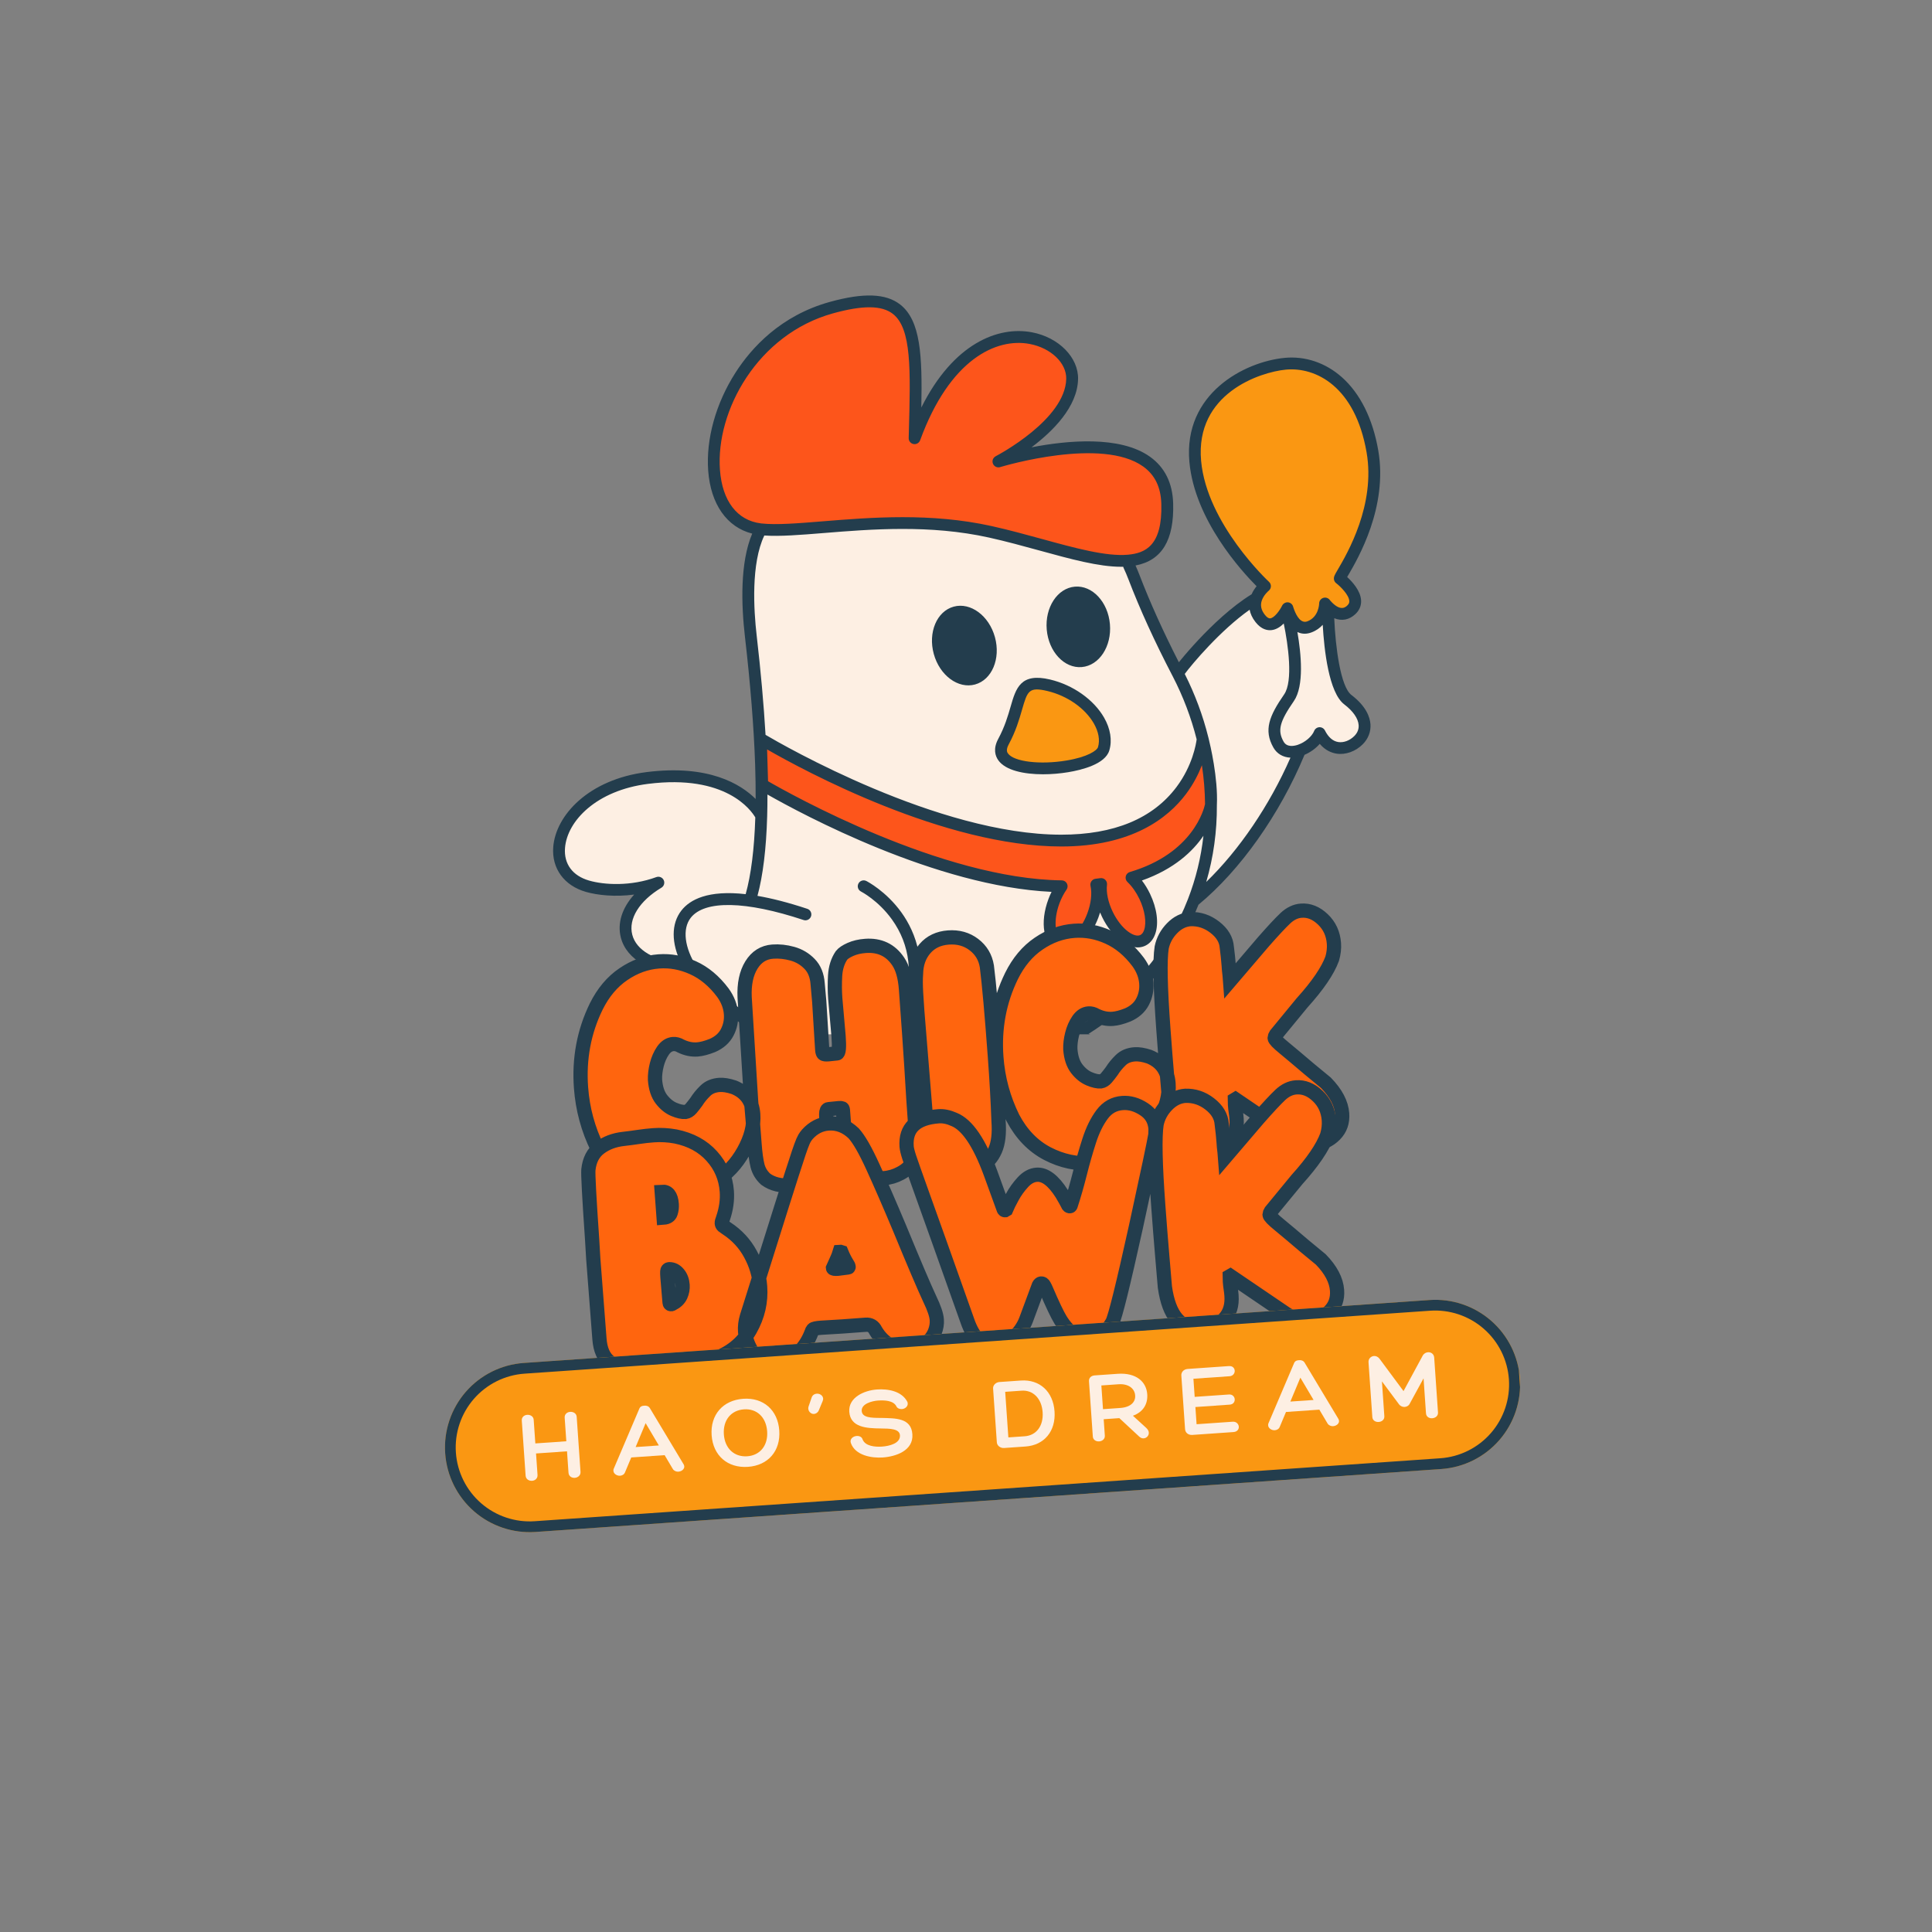 <svg xmlns="http://www.w3.org/2000/svg" xmlns:xlink="http://www.w3.org/1999/xlink" width="1080" zoomAndPan="magnify" viewBox="0 0 810 810" height="1080" preserveAspectRatio="xMidYMid meet" version="1.0"><rect x="0" y="0" width="810" height="810" fill="#808080" stroke="none"/><defs><g/><clipPath id="191a491646"><path d="M 234 320 L 508 320 L 508 433.648 L 234 433.648 Z M 234 320 " clip-rule="nonzero"/></clipPath><clipPath id="1fd0db7940"><path d="M 231 123 L 579 123 L 579 433.648 L 231 433.648 Z M 231 123 " clip-rule="nonzero"/></clipPath><clipPath id="3bd20d420c"><path d="M 186 544 L 638 544 L 638 643 L 186 643 Z M 186 544 " clip-rule="nonzero"/></clipPath><clipPath id="8bd55b04a9"><path d="M 184.172 573.887 L 634.801 542.578 L 639.727 613.438 L 189.094 644.75 Z M 184.172 573.887 " clip-rule="nonzero"/></clipPath><clipPath id="e20147e5b3"><path d="M 219.602 571.426 L 599.352 545.039 C 608.746 544.387 618.02 547.496 625.125 553.676 C 632.23 559.859 636.59 568.613 637.242 578.008 C 637.895 587.406 634.789 596.676 628.605 603.785 C 622.422 610.891 613.672 615.25 604.273 615.902 L 224.527 642.289 C 215.129 642.941 205.859 639.832 198.75 633.652 C 191.645 627.469 187.285 618.715 186.633 609.32 C 185.98 599.922 189.086 590.652 195.27 583.543 C 201.453 576.438 210.207 572.078 219.602 571.426 Z M 219.602 571.426 " clip-rule="nonzero"/></clipPath><clipPath id="0361e6f86b"><path d="M 186 544 L 638 544 L 638 643 L 186 643 Z M 186 544 " clip-rule="nonzero"/></clipPath><clipPath id="df3a80273c"><path d="M 184.172 573.887 L 634.586 542.594 L 639.523 613.672 L 189.109 644.969 Z M 184.172 573.887 " clip-rule="nonzero"/></clipPath><clipPath id="51ebe542e6"><path d="M 184.18 573.887 L 636.266 542.477 L 641.246 614.148 L 189.16 645.559 Z M 184.18 573.887 " clip-rule="nonzero"/></clipPath><clipPath id="18328fb282"><path d="M 219.609 571.426 L 599.336 545.043 C 608.73 544.391 618 547.496 625.105 553.676 C 632.215 559.859 636.57 568.613 637.227 578.008 C 637.879 587.406 634.77 596.676 628.59 603.781 C 622.406 610.887 613.656 615.246 604.258 615.898 L 224.531 642.281 C 215.137 642.938 205.867 639.828 198.762 633.648 C 191.656 627.465 187.297 618.711 186.645 609.316 C 185.988 599.922 189.098 590.648 195.277 583.543 C 201.461 576.438 210.215 572.078 219.609 571.426 Z M 219.609 571.426 " clip-rule="nonzero"/></clipPath></defs><path fill="#fa9712" d="M 526.695 250.859 C 527.797 247.762 530.336 245.746 530.336 245.746 C 530.336 245.746 503.613 221.121 501.109 193.445 C 498.605 165.766 523.723 153.98 538.762 152.512 C 553.801 151.039 570.613 161.707 575.387 189.23 C 580.164 216.75 561.66 241.168 561.707 242.543 C 561.707 242.543 572.008 250.422 566.617 255.594 C 562.77 259.285 558.75 256.379 556.777 254.426 C 555.992 253.648 555.527 253.016 555.527 253.016 C 555.527 253.016 555.496 260.359 548.977 262.812 C 544.094 264.652 541.352 259.355 540.281 256.574 C 539.922 255.648 539.754 254.996 539.754 254.996 C 539.754 254.996 534.129 266.656 528.336 259.293 C 525.852 256.137 525.867 253.195 526.695 250.859 Z M 526.695 250.859 " fill-opacity="1" fill-rule="nonzero"/><path fill="#fdefe3" d="M 565.074 293.328 C 573.117 299.453 573.746 306.098 569.59 310.297 C 565.43 314.5 557.605 315.973 553.277 307.355 C 552.031 310.48 548.594 313.34 545.023 314.562 L 545.023 314.57 C 541.508 315.773 537.852 315.406 536.02 312.172 C 532.652 306.223 534.293 301.387 540.418 292.523 C 546.543 283.66 539.695 256.801 539.695 256.801 L 540.281 256.574 C 541.352 259.355 544.094 264.652 548.977 262.812 C 555.496 260.359 555.527 253.016 555.527 253.016 C 555.527 253.016 555.992 253.648 556.777 254.426 C 556.777 254.426 557.031 287.203 565.074 293.328 Z M 565.074 293.328 " fill-opacity="1" fill-rule="nonzero"/><path fill="#fdefe3" d="M 539.695 256.801 C 539.695 256.801 546.543 283.66 540.418 292.523 C 534.293 301.387 532.652 306.223 536.02 312.172 C 537.852 315.406 541.508 315.773 545.023 314.57 C 535.262 338.465 518.992 362.672 500.383 377.828 C 505.383 364.941 507.809 351.211 507.703 337.324 C 507.711 337.32 507.711 337.312 507.711 337.312 C 508.211 326.328 504.887 312.484 504.301 310.141 C 504.273 310.031 504.25 309.945 504.238 309.879 C 504.23 309.844 504.223 309.816 504.215 309.805 C 504.215 309.797 504.215 309.797 504.215 309.797 C 501.902 300.457 498.449 291.25 493.859 282.387 L 493.859 282.379 C 493.859 281.734 510.68 260.359 526.695 250.859 C 525.867 253.195 525.852 256.137 528.336 259.293 C 534.129 266.656 539.754 254.996 539.754 254.996 C 539.754 254.996 539.922 255.648 540.281 256.574 Z M 539.695 256.801 " fill-opacity="1" fill-rule="nonzero"/><path fill="#fd551b" d="M 418.613 193.457 C 419.738 193.113 488.258 172.117 489.367 211.148 C 489.844 227.887 483.527 234.082 473.113 235.016 C 459.059 236.273 437.535 227.922 415.219 222.961 C 376.383 214.332 337.344 223.895 319.012 221.902 C 318.898 221.887 318.785 221.871 318.672 221.859 C 284.648 217.664 295.754 143.598 348.586 128.984 C 385.984 118.637 384.633 139.324 383.449 183.734 C 405.711 122.773 449.961 139.969 449.504 158.926 C 449.051 177.648 419.371 193.07 418.613 193.457 Z M 418.613 193.457 " fill-opacity="1" fill-rule="nonzero"/><path fill="#fa9712" d="M 439.719 287.301 C 454.926 290.93 465.691 304.023 462.715 313.926 C 459.738 323.828 412.082 326.93 420.719 310.922 C 429.363 294.906 424.52 283.68 439.719 287.301 Z M 439.719 287.301 " fill-opacity="1" fill-rule="nonzero"/><g clip-path="url(#191a491646)"><path fill="#fdefe3" d="M 368.895 441.496 C 351.027 452.695 321.098 435.746 299.133 417.18 C 295.52 414.121 292.379 410.516 289.988 406.73 C 257.668 405.734 254.418 382.984 276.027 370.055 C 265.273 374.008 253.68 373.691 246.332 371.574 C 223.648 365.066 233.867 330.918 271.391 326.184 C 309.191 321.41 319.168 342.113 319.168 342.113 C 319.359 335.453 319.316 328.25 319.059 320.547 L 319.32 320.539 L 319.57 328.965 C 319.57 328.965 389.57 370.891 445.117 371.562 C 443.887 373.344 442.773 375.43 441.906 377.742 C 438.734 386.184 439.812 394.379 444.305 396.07 C 448.793 397.754 455.004 392.285 458.168 383.855 C 459.965 379.066 460.395 374.363 459.617 370.875 C 460.305 370.797 460.988 370.711 461.656 370.621 C 461.223 374.148 462.07 378.742 464.258 383.297 C 468.148 391.418 474.816 396.32 479.141 394.246 C 483.469 392.172 483.816 383.906 479.918 375.785 C 478.398 372.609 476.453 369.934 474.387 367.969 C 503.742 359.305 507.598 337.992 507.703 337.324 C 507.809 351.211 505.383 364.941 500.383 377.828 C 498.309 383.168 495.797 388.359 492.84 393.363 C 484.84 406.887 469.59 423.75 448.93 434.969 C 441.637 438.93 433.664 442.184 425.098 444.332 C 418.188 446.082 410.895 447.105 403.254 447.199 C 392.695 447.348 381.477 445.711 369.707 441.766 C 369.438 441.68 369.16 441.59 368.895 441.496 Z M 368.895 441.496 " fill-opacity="1" fill-rule="nonzero"/></g><path fill="#fdefe3" d="M 319.059 320.547 C 318.523 304.555 317.051 286.426 314.766 266.621 C 313.141 252.5 312.777 234.004 318.566 222.723 L 318.672 221.859 C 318.785 221.871 318.898 221.887 319.012 221.902 C 337.344 223.895 376.383 214.332 415.219 222.961 C 437.535 227.922 459.059 236.273 473.113 235.016 L 473.305 237.012 C 473.934 238.355 474.668 240.016 475.391 241.906 C 480.684 255.707 486.957 269.094 493.77 282.203 C 493.797 282.258 493.832 282.324 493.859 282.379 L 493.859 282.387 C 498.449 291.25 501.902 300.457 504.215 309.797 C 504.215 309.797 504.215 309.797 504.215 309.805 C 504.152 310.531 500.199 352.414 444.926 352.414 C 389.172 352.414 319.012 309.797 319.012 309.797 L 319.32 320.539 Z M 462.715 313.926 C 465.691 304.023 454.926 290.93 439.719 287.301 C 424.52 283.68 429.363 294.906 420.719 310.922 C 412.082 326.93 459.738 323.828 462.715 313.926 Z M 462.715 313.926 " fill-opacity="1" fill-rule="nonzero"/><path fill="#fd551b" d="M 319.32 320.539 L 319.012 309.797 C 319.012 309.797 389.172 352.414 444.926 352.414 C 500.199 352.414 504.152 310.531 504.215 309.805 C 504.223 309.816 504.23 309.844 504.238 309.879 C 504.258 309.965 504.277 310.059 504.301 310.141 C 506.5 319.148 507.641 328.273 507.703 337.324 C 507.598 337.992 503.742 359.305 474.387 367.969 C 476.453 369.934 478.398 372.609 479.918 375.785 C 483.816 383.906 483.469 392.172 479.141 394.246 C 474.816 396.32 468.148 391.418 464.258 383.297 C 462.07 378.742 461.223 374.148 461.656 370.621 C 460.988 370.711 460.305 370.797 459.617 370.875 C 460.395 374.363 459.965 379.066 458.168 383.855 C 455.004 392.285 448.793 397.754 444.305 396.07 C 439.812 394.379 438.734 386.184 441.906 377.742 C 442.773 375.43 443.887 373.344 445.117 371.562 C 389.57 370.891 319.57 328.965 319.57 328.965 Z M 319.32 320.539 " fill-opacity="1" fill-rule="nonzero"/><path fill="#233d4d" d="M 437.301 324.621 C 440.844 324.621 444.488 324.305 447.859 323.746 C 453.547 322.805 463.359 320.371 465.078 314.641 C 466.352 310.418 465.566 305.508 462.871 300.832 C 458.527 293.293 449.879 287.188 440.285 284.898 C 427.844 281.934 425.926 288.555 423.711 296.23 C 422.629 299.984 421.277 304.66 418.535 309.746 C 416.25 313.977 417.289 316.988 418.562 318.773 C 421.562 322.973 429.203 324.621 437.301 324.621 Z M 422.898 312.102 C 425.898 306.551 427.328 301.59 428.48 297.602 C 430.758 289.715 431.297 287.848 439.148 289.715 C 447.457 291.695 454.906 296.902 458.59 303.301 C 460.602 306.789 461.223 310.312 460.348 313.219 C 459.906 314.676 456.008 317.387 447.062 318.863 C 436.043 320.688 425.07 319.359 422.602 315.898 C 422.324 315.52 421.598 314.5 422.898 312.102 Z M 422.898 312.102 " fill-opacity="1" fill-rule="nonzero"/><g clip-path="url(#1fd0db7940)"><path fill="#233d4d" d="M 566.574 291.363 C 562.047 287.918 559.898 271.414 559.383 259.184 C 562.551 260.488 565.703 259.906 568.336 257.383 C 569.969 255.816 570.77 253.852 570.648 251.703 C 570.422 247.664 566.941 243.879 564.805 241.918 C 564.934 241.691 565.066 241.465 565.203 241.238 C 569.348 234.152 581.969 212.594 577.836 188.805 C 575.535 175.562 570.262 164.961 562.578 158.141 C 555.73 152.07 547.195 149.199 538.535 150.043 C 521.742 151.684 496.066 164.98 498.656 193.664 C 500.855 217.98 520.613 239.543 526.836 245.781 C 526.113 246.652 525.336 247.805 524.734 249.156 C 516.312 254.32 508.02 262.332 502.477 268.23 C 499.773 271.109 497.059 274.203 494.828 276.941 C 494.625 277.195 494.426 277.434 494.242 277.66 C 487.586 264.609 482.152 252.578 477.711 241.008 C 477.215 239.711 476.68 238.418 476.078 237.082 C 487.117 234.988 492.289 226.449 491.852 211.059 C 491.609 202.52 488.348 195.941 482.168 191.512 C 469.547 182.473 447.211 184.68 432.461 187.539 C 441.359 180.859 451.711 170.625 451.984 158.961 C 452.203 149.895 443.895 141.449 432.652 139.32 C 418.457 136.629 399.703 143.953 386.266 170.867 C 386.711 149.023 385.977 134.375 377.41 127.676 C 371.445 123.008 362.082 122.66 347.934 126.57 C 327.293 132.281 315.035 145.832 308.379 156.203 C 300.117 169.082 295.938 184.078 296.914 197.348 C 297.953 211.41 304.773 221.039 315.367 223.719 C 310.184 235.941 310.797 253.73 312.312 266.875 C 314.625 286.949 316.07 305.02 316.594 320.605 C 316.762 325.641 316.832 330.449 316.812 334.977 C 310.578 328.754 297.105 320.422 271.09 323.703 C 246.75 326.773 232.977 341.832 231.949 355.121 C 231.258 364.098 236.508 371.309 245.652 373.93 C 250.469 375.316 257.855 376.125 265.883 375.047 C 260.816 380.652 258.73 387.074 260.301 393.113 C 262.719 402.414 273.266 408.352 288.629 409.121 C 291.07 412.734 294.125 416.145 297.543 419.039 C 306.57 426.672 333.301 447.523 355.496 447.523 C 359.699 447.523 363.73 446.758 367.457 445.035 C 368.672 457.477 374.559 467.781 383.902 473.609 C 388.91 476.738 394.492 478.312 400.156 478.312 C 404.559 478.312 409.012 477.359 413.285 475.441 C 418.484 473.102 421.242 469.883 421.5 465.863 C 421.887 459.59 415.594 453.289 410.527 449.27 C 415.07 448.867 419.59 448.145 424.043 447.098 C 432.305 451.852 450.535 461.516 462.137 461.516 C 464.344 461.516 466.316 461.16 467.93 460.363 C 469.805 459.43 472.145 457.449 472.668 453.316 C 473.32 448.16 472.117 443.789 469.094 440.316 C 465.688 436.398 460.586 434.438 456.371 433.453 C 472.094 423.551 486.227 409.41 494.992 394.594 C 497.871 389.727 500.383 384.582 502.469 379.301 C 520.004 364.836 536.535 341.457 546.926 316.461 C 549.387 315.418 551.645 313.777 553.312 311.867 C 555.652 314.633 558.293 315.637 560.316 315.965 C 564.121 316.566 568.359 315.051 571.363 312.016 C 573.656 309.703 574.793 306.727 574.574 303.629 C 574.348 300.664 572.793 296.102 566.574 291.363 Z M 503.57 193.227 C 501.012 164.945 528.277 156.027 539.004 154.98 C 551.672 153.742 568.168 162.082 572.949 189.652 C 576.77 211.66 564.844 232.043 560.918 238.742 C 559.559 241.062 559.199 241.688 559.234 242.633 C 559.262 243.375 559.613 244.062 560.203 244.508 C 561.934 245.832 565.555 249.402 565.699 251.977 C 565.727 252.453 565.656 253.09 564.906 253.809 C 564.176 254.508 562.254 256.355 558.523 252.672 C 557.902 252.055 557.52 251.547 557.52 251.547 C 556.891 250.691 555.781 250.344 554.777 250.668 C 553.766 250.996 553.078 251.934 553.059 252.996 C 553.059 253.23 552.91 258.691 548.113 260.5 C 545.469 261.5 543.656 258.434 542.602 255.684 C 542.305 254.922 542.164 254.375 542.164 254.375 C 541.902 253.371 541.047 252.641 540.016 252.535 C 539.93 252.527 539.852 252.523 539.766 252.523 C 538.824 252.523 537.957 253.059 537.539 253.914 C 536.547 255.953 534.277 259.059 532.559 259.242 C 531.887 259.32 531.129 258.816 530.297 257.758 C 528.719 255.746 528.309 253.762 529.043 251.688 C 529.887 249.332 531.879 247.691 531.895 247.684 C 532.461 247.23 532.801 246.559 532.828 245.836 C 532.855 245.117 532.566 244.414 532.027 243.93 C 531.754 243.688 505.961 219.645 503.57 193.227 Z M 301.844 197.016 C 300.02 172.258 317.625 140.117 349.242 131.375 C 361.75 127.914 369.719 127.988 374.348 131.602 C 382.211 137.754 381.754 154.922 381.047 180.91 L 380.973 183.668 C 380.938 184.879 381.797 185.941 382.984 186.164 C 384.18 186.391 385.352 185.719 385.77 184.582 C 398.129 150.734 417.609 141.531 431.711 144.207 C 440.598 145.891 447.184 152.191 447.02 158.863 C 446.617 175.824 418.641 190.652 417.508 191.246 C 416.688 191.648 416.117 192.488 416.117 193.473 C 416.117 194.84 417.227 195.949 418.59 195.949 C 418.867 195.949 419.145 195.898 419.398 195.812 C 421.309 195.242 462.016 183.215 479.266 195.574 C 484.191 199.102 486.688 204.223 486.887 211.234 C 487.387 228.875 480.086 231.918 472.887 232.566 C 463.824 233.375 450.812 229.809 437.039 226.023 C 430.148 224.137 423.027 222.176 415.746 220.562 C 403.008 217.734 390.383 216.824 378.414 216.824 C 366.402 216.824 355.062 217.742 344.965 218.562 C 334.516 219.41 325.496 220.141 319.309 219.469 L 318.961 219.426 C 309.043 218.18 302.797 210.02 301.844 197.016 Z M 320.445 224.512 C 326.961 224.965 335.547 224.27 345.367 223.477 C 365.199 221.871 389.879 219.871 414.68 225.383 C 421.836 226.973 428.898 228.91 435.73 230.785 C 448.992 234.43 460.637 237.625 470.066 237.625 C 470.348 237.625 470.617 237.609 470.891 237.609 C 470.926 237.766 470.984 237.914 471.055 238.07 C 471.82 239.703 472.477 241.254 473.07 242.805 C 477.957 255.555 484.008 268.82 491.547 283.32 L 491.641 283.496 C 491.641 283.496 491.641 283.504 491.645 283.504 C 491.652 283.512 491.652 283.523 491.66 283.531 C 496.039 291.984 499.414 300.875 501.703 309.973 C 501.457 311.91 499.965 320.992 493.293 329.906 C 483.34 343.203 467.066 349.945 444.926 349.945 C 393.34 349.945 328.172 312.344 320.957 308.086 C 320.215 295.422 318.969 281.445 317.227 266.344 C 315.996 255.691 314.824 236.281 320.445 224.512 Z M 503.898 320.836 C 504.73 326.262 505.172 331.711 505.219 337.121 C 504.801 339.117 500.199 357.773 473.688 365.598 C 472.836 365.848 472.188 366.531 471.98 367.395 C 471.777 368.25 472.039 369.156 472.684 369.773 C 474.621 371.609 476.348 374.066 477.691 376.867 C 479.996 381.668 480.766 386.812 479.664 389.953 C 479.297 391 478.766 391.691 478.07 392.02 C 476.863 392.598 475.016 392.082 473.008 390.602 C 470.551 388.801 468.176 385.742 466.492 382.227 C 464.59 378.262 463.719 374.137 464.117 370.926 C 464.207 370.16 463.938 369.398 463.395 368.859 C 462.852 368.32 462.078 368.066 461.32 368.172 C 460.68 368.266 460.012 368.344 459.34 368.422 C 458.641 368.5 458.012 368.875 457.602 369.445 C 457.191 370.02 457.051 370.734 457.199 371.418 C 457.906 374.598 457.418 378.812 455.848 382.992 C 453.066 390.406 447.918 394.785 445.172 393.758 C 442.43 392.727 441.438 386.035 444.219 378.621 C 444.988 376.578 445.973 374.68 447.152 372.977 C 447.672 372.227 447.734 371.242 447.316 370.43 C 446.898 369.617 446.062 369.102 445.145 369.094 C 394.773 368.484 331.332 332.918 322.004 327.527 L 321.613 314.203 C 337.246 323.18 395.969 354.895 444.926 354.895 C 474.551 354.895 489.734 342.922 497.254 332.871 C 500.387 328.684 502.488 324.48 503.898 320.836 Z M 265.082 391.898 C 263.363 385.27 268.039 377.715 277.297 372.176 C 278.395 371.52 278.812 370.141 278.262 368.988 C 277.707 367.832 276.371 367.289 275.168 367.727 C 264.398 371.688 253.27 370.996 247.012 369.191 C 240.059 367.195 236.363 362.219 236.883 355.527 C 237.75 344.238 249.988 331.379 271.695 328.641 C 304.297 324.523 314.902 339.695 316.664 342.707 C 316.246 355.973 314.887 366.781 312.625 374.879 C 296.836 373.098 289.273 377.141 285.68 381.738 C 281.359 387.273 281.395 395.363 285.598 403.957 C 274.32 402.762 266.766 398.391 265.082 391.898 Z M 416.539 465.59 C 416.414 467.625 414.629 469.438 411.242 470.957 C 403.008 474.664 393.988 474.113 386.512 469.445 C 378.66 464.543 373.652 455.836 372.449 445.23 C 382.32 448.188 392.215 449.688 401.953 449.688 C 402.152 449.688 402.344 449.688 402.543 449.68 C 408.348 453.352 416.852 460.574 416.539 465.59 Z M 465.348 443.605 C 467.426 446.004 468.203 448.98 467.73 452.723 C 467.461 454.824 466.508 455.551 465.691 455.953 C 459.859 458.855 444.168 452.453 430.863 445.273 C 437.203 443.316 443.441 440.703 449.48 437.473 C 451.871 437.613 460.898 438.477 465.348 443.605 Z M 490.703 392.102 C 481.234 408.117 465.168 423.332 447.742 432.797 C 440.234 436.871 432.414 439.949 424.484 441.934 C 417.5 443.703 410.352 444.637 403.215 444.723 C 393.645 444.863 383.875 443.457 374.105 440.555 C 377.988 436.887 380.988 431.805 383.062 425.375 C 389.633 405.004 383.902 390.859 377.945 382.574 C 371.504 373.621 363.547 369.531 363.215 369.363 C 361.988 368.746 360.504 369.234 359.887 370.457 C 359.273 371.68 359.762 373.168 360.984 373.781 C 361.055 373.816 368.191 377.48 373.938 385.469 C 381.633 396.164 383.117 409.086 378.355 423.863 C 376.008 431.164 372.379 436.391 367.578 439.402 C 351.352 449.574 322.406 433.617 300.734 415.289 C 297.352 412.434 294.359 409.016 292.082 405.414 C 292.082 405.414 292.082 405.414 292.082 405.406 C 286.945 397.301 285.992 389.402 289.594 384.789 C 295.422 377.332 312.668 377.672 336.906 385.723 C 338.203 386.152 339.602 385.453 340.035 384.152 C 340.465 382.859 339.766 381.449 338.465 381.027 C 330.391 378.344 323.488 376.613 317.574 375.594 C 319.883 367.043 321.254 355.824 321.641 342.191 C 321.727 339.301 321.762 336.258 321.754 333.102 C 336.258 341.352 392.547 371.652 440.871 373.918 C 440.398 374.871 439.969 375.863 439.586 376.879 C 435.82 386.902 437.469 396.156 443.434 398.398 C 444.246 398.703 445.094 398.852 445.957 398.852 C 451.305 398.852 457.297 393.219 460.48 384.73 C 460.75 384.012 460.996 383.281 461.215 382.555 C 461.465 383.16 461.73 383.77 462.023 384.371 C 464.074 388.656 466.93 392.285 470.066 394.594 C 473.652 397.23 477.25 397.902 480.199 396.48 C 482.09 395.574 483.512 393.887 484.324 391.594 C 485.895 387.137 485.082 380.828 482.145 374.715 C 481.176 372.699 480.031 370.824 478.75 369.156 C 492.359 364.348 500.141 356.863 504.547 350.398 C 503.527 359.543 501.363 368.43 498.062 376.938 C 496.039 382.18 493.562 387.277 490.703 392.102 Z M 505.723 369.758 C 508.75 359.387 510.25 348.566 510.18 337.469 C 510.18 337.453 510.184 337.445 510.184 337.434 C 510.703 326.164 507.379 312.23 506.707 309.547 L 506.707 309.543 L 506.641 309.281 C 506.641 309.273 506.633 309.273 506.633 309.266 C 506.629 309.223 506.621 309.195 506.605 309.152 C 504.336 300.012 501.004 291.074 496.711 282.551 C 499.676 278.523 511.594 264.32 523.914 255.633 C 524.227 257.262 524.969 259.023 526.398 260.832 C 528.84 263.938 531.383 264.371 533.09 264.18 C 535.082 263.961 536.816 262.793 538.219 261.414 C 540.062 270.277 542.215 285.59 538.387 291.121 C 532.141 300.156 529.73 306.082 533.867 313.402 C 535.367 316.051 537.941 317.512 541.031 317.656 C 532.242 337.688 519.523 356.41 505.723 369.758 Z M 567.828 308.559 C 565.918 310.48 563.336 311.457 561.07 311.105 C 558.801 310.742 556.926 309.109 555.484 306.254 C 555.047 305.383 554.133 304.852 553.164 304.887 C 552.188 304.93 551.332 305.539 550.973 306.441 C 550.043 308.77 547.199 311.203 544.215 312.223 C 544.16 312.242 544.109 312.258 544.059 312.285 C 542.371 312.836 539.512 313.32 538.168 310.957 C 535.523 306.281 536.441 302.625 542.449 293.938 C 546.855 287.559 545.516 274.062 543.941 264.984 C 544.91 265.445 545.926 265.688 546.98 265.688 C 547.906 265.688 548.863 265.508 549.84 265.141 C 551.883 264.371 553.41 263.238 554.559 261.957 C 555.16 272.469 557.117 290.395 563.57 295.301 C 567.273 298.125 569.426 301.215 569.617 303.996 C 569.738 305.699 569.137 307.234 567.828 308.559 Z M 567.828 308.559 " fill-opacity="1" fill-rule="nonzero"/></g><path fill="#233d4d" d="M 417.133 267.137 C 419.609 276.148 415.875 285.023 408.793 286.969 C 401.715 288.914 393.969 283.184 391.492 274.176 C 389.016 265.164 392.75 256.285 399.832 254.34 C 406.918 252.402 414.664 258.133 417.133 267.137 Z M 417.133 267.137 " fill-opacity="1" fill-rule="nonzero"/><path fill="#233d4d" d="M 465.34 261.676 C 466.141 270.984 460.863 279.039 453.547 279.672 C 446.234 280.301 439.648 273.262 438.848 263.953 C 438.051 254.645 443.328 246.586 450.641 245.957 C 457.953 245.328 464.535 252.367 465.34 261.676 Z M 465.34 261.676 " fill-opacity="1" fill-rule="nonzero"/><g fill="#ff650e" fill-opacity="1"><g transform="translate(246.699, 501.331)"><g><path d="M 37.203 -0.812 C 42.754 -1.219 48.031 -2.941 53.031 -5.984 C 58.031 -9.035 62.051 -13.285 65.094 -18.734 C 68.133 -24.18 69.477 -29.332 69.125 -34.188 C 68.719 -39.664 66 -43.422 60.969 -45.453 C 58.613 -46.234 56.598 -46.562 54.922 -46.438 C 52.461 -46.25 50.484 -45.422 48.984 -43.953 C 47.492 -42.484 46.25 -40.957 45.25 -39.375 C 44.457 -38.281 43.707 -37.328 43 -36.516 C 42.301 -35.703 41.523 -35.223 40.672 -35.078 C 39.398 -34.984 37.789 -35.344 35.844 -36.156 C 33.906 -36.977 32.164 -38.391 30.625 -40.391 C 29.094 -42.398 28.195 -45.148 27.938 -48.641 C 27.875 -50.547 28.117 -52.617 28.672 -54.859 C 29.223 -57.098 30.094 -59.078 31.281 -60.797 C 32.469 -62.516 33.898 -63.438 35.578 -63.562 C 36.609 -63.645 37.664 -63.375 38.75 -62.75 C 41.07 -61.633 43.379 -61.16 45.672 -61.328 C 47.422 -61.453 49.535 -62.008 52.016 -63 C 54.879 -64.25 56.941 -66.07 58.203 -68.469 C 59.461 -70.875 59.992 -73.473 59.797 -76.266 C 59.566 -79.359 58.426 -82.305 56.375 -85.109 C 52.75 -89.953 48.582 -93.438 43.875 -95.562 C 39.164 -97.688 34.395 -98.57 29.562 -98.219 C 24.312 -97.832 19.348 -96.051 14.672 -92.875 C 9.992 -89.695 6.191 -85.172 3.266 -79.297 C -1.867 -68.773 -3.988 -57.438 -3.094 -45.281 C -2.438 -36.301 -0.133 -27.812 3.812 -19.812 C 7.438 -12.969 12.273 -7.969 18.328 -4.812 C 24.391 -1.664 30.68 -0.332 37.203 -0.812 Z M 37.203 -0.812 "/></g></g></g><g fill="#ff650e" fill-opacity="1"><g transform="translate(313.287, 496.437)"><g><path d="M 18.25 0.578 C 22.062 0.297 25.617 -1 28.922 -3.312 C 32.223 -5.633 33.906 -9.078 33.969 -13.641 C 33.758 -17.535 33.555 -20.789 33.359 -23.406 C 33.172 -26.031 33.086 -28 33.109 -29.312 C 33.141 -30.633 33.473 -31.316 34.109 -31.359 L 38.375 -31.797 C 39.094 -31.859 39.555 -31.832 39.766 -31.719 C 39.973 -31.613 40.086 -31.406 40.109 -31.094 L 40.406 -27.047 C 40.914 -20.141 41.492 -15.109 42.141 -11.953 C 43.016 -8.504 44.906 -5.988 47.812 -4.406 C 50.727 -2.82 53.895 -2.156 57.312 -2.406 C 59.688 -2.582 61.992 -3.273 64.234 -4.484 C 69.148 -7.078 71.398 -11.273 70.984 -17.078 C 70.004 -30.348 69.285 -41.191 68.828 -49.609 C 68.367 -56.766 67.617 -67.453 66.578 -81.672 C 66.203 -86.754 65.117 -90.625 63.328 -93.281 C 60.109 -98.07 55.516 -100.25 49.547 -99.812 C 47.172 -99.633 45.078 -99.141 43.266 -98.328 C 41.453 -97.523 40.211 -96.703 39.547 -95.859 C 37.961 -93.504 37.07 -90.66 36.875 -87.328 C 36.688 -83.992 36.707 -80.816 36.938 -77.797 L 38.328 -62 C 38.68 -57.227 38.457 -54.812 37.656 -54.75 L 33.953 -54.359 C 32.848 -54.273 32.164 -54.363 31.906 -54.625 C 31.656 -54.883 31.5 -55.453 31.438 -56.328 L 30.188 -76.609 L 29.516 -83.984 C 29.266 -87.473 28.145 -90.238 26.156 -92.281 C 24.176 -94.332 21.773 -95.754 18.953 -96.547 C 16.141 -97.348 13.383 -97.645 10.688 -97.438 C 6.875 -97.164 3.895 -95.289 1.75 -91.812 C -0.395 -88.344 -1.336 -83.82 -1.078 -78.25 L 1.656 -34.5 C 2.082 -29.656 2.551 -23.781 3.062 -16.875 C 3.352 -12.895 3.781 -9.805 4.344 -7.609 C 4.914 -5.422 6.055 -3.555 7.766 -2.016 C 10.547 0.023 14.039 0.891 18.25 0.578 Z M 18.25 0.578 "/></g></g></g><g fill="#ff650e" fill-opacity="1"><g transform="translate(385.593, 491.122)"><g><path d="M 18.312 -0.266 C 21.082 -0.461 23.66 -1.191 26.047 -2.453 C 28.43 -3.711 30.289 -5.828 31.625 -8.797 C 32.969 -11.766 33.445 -15.875 33.062 -21.125 C 32.77 -29.406 32.266 -38.469 31.547 -48.312 C 30.242 -66.02 29.125 -78.555 28.188 -85.922 C 27.582 -89.703 25.781 -92.738 22.781 -95.031 C 19.781 -97.32 16.219 -98.316 12.094 -98.016 C 7.957 -97.711 4.676 -96.156 2.25 -93.344 C -0.176 -90.539 -1.438 -87.016 -1.531 -82.766 C -1.602 -81.566 -1.633 -80.391 -1.625 -79.234 C -1.625 -78.078 -1.578 -76.625 -1.484 -74.875 C -1.398 -73.125 -1.238 -70.57 -1 -67.219 L 2.719 -21.516 L 2.844 -18.297 C 3.27 -12.578 4.602 -8.039 6.844 -4.688 C 9.082 -1.344 12.906 0.129 18.312 -0.266 Z M 18.312 -0.266 "/></g></g></g><g fill="#ff650e" fill-opacity="1"><g transform="translate(420.851, 488.531)"><g><path d="M 37.203 -0.812 C 42.754 -1.219 48.031 -2.941 53.031 -5.984 C 58.031 -9.035 62.051 -13.285 65.094 -18.734 C 68.133 -24.18 69.477 -29.332 69.125 -34.188 C 68.719 -39.664 66 -43.422 60.969 -45.453 C 58.613 -46.234 56.598 -46.562 54.922 -46.438 C 52.461 -46.25 50.484 -45.422 48.984 -43.953 C 47.492 -42.484 46.25 -40.957 45.25 -39.375 C 44.457 -38.281 43.707 -37.328 43 -36.516 C 42.301 -35.703 41.523 -35.223 40.672 -35.078 C 39.398 -34.984 37.789 -35.344 35.844 -36.156 C 33.906 -36.977 32.164 -38.391 30.625 -40.391 C 29.094 -42.398 28.195 -45.148 27.938 -48.641 C 27.875 -50.547 28.117 -52.617 28.672 -54.859 C 29.223 -57.098 30.094 -59.078 31.281 -60.797 C 32.469 -62.516 33.898 -63.438 35.578 -63.562 C 36.609 -63.645 37.664 -63.375 38.75 -62.75 C 41.07 -61.633 43.379 -61.16 45.672 -61.328 C 47.422 -61.453 49.535 -62.008 52.016 -63 C 54.879 -64.25 56.941 -66.07 58.203 -68.469 C 59.461 -70.875 59.992 -73.473 59.797 -76.266 C 59.566 -79.359 58.426 -82.305 56.375 -85.109 C 52.75 -89.953 48.582 -93.438 43.875 -95.562 C 39.164 -97.688 34.395 -98.57 29.562 -98.219 C 24.312 -97.832 19.348 -96.051 14.672 -92.875 C 9.992 -89.695 6.191 -85.172 3.266 -79.297 C -1.867 -68.773 -3.988 -57.438 -3.094 -45.281 C -2.438 -36.301 -0.133 -27.812 3.812 -19.812 C 7.438 -12.969 12.273 -7.969 18.328 -4.812 C 24.391 -1.664 30.68 -0.332 37.203 -0.812 Z M 37.203 -0.812 "/></g></g></g><g fill="#ff650e" fill-opacity="1"><g transform="translate(487.439, 483.637)"><g><path d="M 63.781 -3.969 C 67.039 -4.207 69.844 -5.488 72.188 -7.812 C 74.531 -10.145 75.57 -13.098 75.312 -16.672 C 75 -20.961 72.727 -25.27 68.5 -29.594 C 63.312 -33.844 59.055 -37.406 55.734 -40.281 L 51.016 -44.234 C 48.367 -46.348 47.023 -47.723 46.984 -48.359 C 47.035 -48.848 47.203 -49.301 47.484 -49.719 L 58.484 -63.109 C 65.047 -70.379 69.266 -76.562 71.141 -81.656 C 71.766 -83.844 72.004 -85.973 71.859 -88.047 C 71.555 -92.098 70.008 -95.457 67.219 -98.125 C 64.438 -100.789 61.414 -102.004 58.156 -101.766 C 55.77 -101.586 53.551 -100.523 51.5 -98.578 C 49.445 -96.629 46.395 -93.352 42.344 -88.75 L 28.328 -72.391 C 28.211 -73.891 28.066 -75.352 27.891 -76.781 L 27.734 -78.938 C 27.578 -81.156 27.312 -83.648 26.938 -86.422 C 26.707 -89.609 25.047 -92.398 21.953 -94.797 C 18.867 -97.203 15.457 -98.348 11.719 -98.234 C 8.852 -98.016 6.285 -96.742 4.016 -94.422 C 1.754 -92.109 0.297 -89.41 -0.359 -86.328 C -1.172 -81.078 -0.926 -69.641 0.375 -52.016 C 0.926 -44.473 1.477 -37.445 2.031 -30.938 L 3.109 -18.078 C 4.797 -5.898 9.812 -0.117 18.156 -0.734 L 20.062 -0.75 C 23.164 -0.977 25.844 -2.312 28.094 -4.75 C 30.344 -7.195 31.32 -10.445 31.031 -14.5 C 30.957 -15.457 30.848 -16.406 30.703 -17.344 C 30.566 -18.289 30.457 -19.281 30.375 -20.312 L 30.312 -22.594 L 30.547 -22.719 L 54.266 -6.625 C 57.516 -4.625 60.688 -3.738 63.781 -3.969 Z M 63.781 -3.969 "/></g></g></g><path stroke-linecap="butt" transform="matrix(1.996, -0.147, 0.147, 1.996, 134.864, 383.105)" fill="none" stroke-linejoin="miter" d="M 69.952 63.962 C 72.741 63.961 75.437 63.296 78.04 61.965 C 80.643 60.625 82.799 58.654 84.509 56.05 C 86.219 53.446 87.073 50.932 87.073 48.502 C 87.074 45.754 85.865 43.781 83.446 42.588 C 82.289 42.111 81.293 41.874 80.457 41.873 C 79.225 41.873 78.21 42.213 77.414 42.894 C 76.617 43.563 75.941 44.277 75.388 45.034 C 74.951 45.55 74.543 45.996 74.164 46.375 C 73.784 46.754 73.378 46.963 72.94 47.001 C 72.299 47.001 71.512 46.763 70.58 46.288 C 69.647 45.812 68.832 45.05 68.132 44 C 67.433 42.941 67.082 41.538 67.084 39.79 C 67.121 38.829 67.322 37.802 67.679 36.715 C 68.04 35.618 68.545 34.662 69.196 33.845 C 69.856 33.028 70.604 32.621 71.44 32.62 C 71.964 32.622 72.483 32.801 72.999 33.159 C 74.106 33.8 75.237 34.122 76.394 34.121 C 77.268 34.121 78.342 33.922 79.613 33.524 C 81.09 32.999 82.183 32.165 82.891 31.018 C 83.61 29.861 83.97 28.585 83.969 27.186 C 83.969 25.642 83.513 24.131 82.6 22.655 C 80.969 20.111 79.016 18.22 76.743 16.986 C 74.48 15.753 72.134 15.137 69.706 15.136 C 67.084 15.137 64.548 15.845 62.1 17.264 C 59.652 18.673 57.593 20.789 55.921 23.615 C 52.979 28.667 51.507 34.239 51.507 40.328 C 51.506 44.817 52.342 49.129 54.014 53.267 C 55.567 56.813 57.797 59.484 60.7 61.28 C 63.606 63.069 66.688 63.962 69.952 63.962 Z M 93.825 63.961 C 95.727 63.962 97.543 63.446 99.272 62.416 C 101.012 61.378 101.979 59.721 102.173 57.448 C 102.211 55.496 102.231 53.864 102.23 52.553 C 102.23 51.242 102.259 50.262 102.319 49.61 C 102.377 48.949 102.566 48.619 102.887 48.619 L 105.044 48.56 C 105.402 48.561 105.63 48.59 105.728 48.648 C 105.825 48.706 105.874 48.813 105.873 48.97 L 105.873 51.009 C 105.874 54.466 105.97 56.992 106.164 58.585 C 106.485 60.334 107.339 61.655 108.729 62.548 C 110.127 63.441 111.681 63.888 113.392 63.889 C 114.587 63.888 115.762 63.632 116.918 63.117 C 119.463 62.01 120.736 59.998 120.734 57.085 C 120.736 50.44 120.775 45.011 120.852 40.795 C 120.891 37.22 120.909 31.867 120.91 24.739 C 120.91 22.193 120.512 20.227 119.714 18.837 C 118.288 16.332 116.083 15.078 113.101 15.078 C 111.905 15.078 110.836 15.248 109.895 15.588 C 108.962 15.928 108.317 16.297 107.957 16.696 C 107.083 17.803 106.534 19.182 106.311 20.834 C 106.097 22.486 105.991 24.069 105.991 25.583 L 106.106 33.524 C 106.107 35.904 105.908 37.095 105.509 37.095 L 103.659 37.152 C 103.105 37.153 102.77 37.085 102.653 36.947 C 102.538 36.812 102.478 36.526 102.479 36.089 L 102.596 25.933 L 102.537 22.232 C 102.536 20.485 102.075 19.065 101.153 17.978 C 100.24 16.88 99.099 16.084 97.728 15.588 C 96.36 15.094 94.995 14.845 93.635 14.844 C 91.731 14.845 90.181 15.671 88.985 17.322 C 87.792 18.974 87.155 21.188 87.078 23.966 L 86.831 45.866 C 86.869 48.293 86.888 51.241 86.889 54.71 C 86.888 56.691 86.986 58.24 87.179 59.358 C 87.383 60.474 87.885 61.45 88.68 62.286 C 90.001 63.402 91.715 63.963 93.825 63.961 Z M 130.102 63.54 C 131.492 63.54 132.803 63.272 134.036 62.737 C 135.269 62.194 136.275 61.207 137.051 59.781 C 137.828 58.343 138.218 56.313 138.217 53.689 C 138.372 49.552 138.451 45.016 138.45 40.081 C 138.451 31.211 138.353 24.927 138.159 21.226 C 137.994 19.314 137.203 17.73 135.784 16.477 C 134.376 15.225 132.637 14.598 130.569 14.597 C 128.499 14.597 126.809 15.254 125.497 16.564 C 124.186 17.877 123.434 19.59 123.239 21.707 C 123.152 22.301 123.089 22.887 123.05 23.472 C 123.01 24.044 122.983 24.768 122.963 25.641 C 122.942 26.516 122.933 27.789 122.933 29.458 L 123.107 52.379 L 123.049 53.995 C 123.051 56.852 123.545 59.158 124.537 60.916 C 125.537 62.664 127.392 63.54 130.102 63.54 Z M 157.19 63.961 C 159.978 63.961 162.675 63.296 165.277 61.965 C 167.88 60.624 170.037 58.654 171.747 56.05 C 173.456 53.448 174.31 50.931 174.311 48.503 C 174.311 45.754 173.102 43.783 170.683 42.587 C 169.527 42.111 168.531 41.874 167.697 41.873 C 166.462 41.872 165.447 42.212 164.652 42.894 C 163.855 43.563 163.178 44.276 162.626 45.034 C 162.189 45.55 161.78 45.997 161.402 46.374 C 161.024 46.754 160.615 46.962 160.178 47.003 C 159.536 47.002 158.749 46.765 157.818 46.287 C 156.884 45.812 156.07 45.049 155.37 44 C 154.671 42.941 154.32 41.537 154.321 39.79 C 154.359 38.828 154.559 37.804 154.917 36.715 C 155.278 35.618 155.782 34.661 156.433 33.844 C 157.094 33.03 157.842 32.621 158.677 32.622 C 159.202 32.621 159.721 32.8 160.236 33.161 C 161.344 33.802 162.475 34.122 163.631 34.121 C 164.506 34.122 165.579 33.924 166.851 33.524 C 168.328 33 169.42 32.165 170.129 31.018 C 170.848 29.863 171.208 28.584 171.207 27.185 C 171.207 25.641 170.75 24.13 169.838 22.655 C 168.207 20.11 166.254 18.221 163.981 16.988 C 161.718 15.753 159.372 15.136 156.943 15.136 C 154.321 15.137 151.786 15.845 149.338 17.264 C 146.89 18.673 144.83 20.789 143.159 23.617 C 140.217 28.668 138.745 34.239 138.745 40.328 C 138.744 44.817 139.58 49.128 141.252 53.266 C 142.805 56.813 145.035 59.483 147.938 61.281 C 150.843 63.068 153.928 63.962 157.19 63.961 Z M 203.908 63.364 C 205.54 63.365 206.983 62.825 208.236 61.747 C 209.487 60.669 210.115 59.236 210.115 57.449 C 210.115 55.303 209.144 53.073 207.2 50.76 C 204.773 48.459 202.782 46.532 201.227 44.977 L 199.013 42.834 C 197.788 41.68 197.176 40.94 197.176 40.619 C 197.215 40.377 197.311 40.16 197.468 39.964 L 203.441 33.699 C 206.977 30.319 209.303 27.395 210.42 24.927 C 210.818 23.849 211.019 22.795 211.018 21.766 C 211.018 19.737 210.373 18.006 209.081 16.579 C 207.789 15.142 206.325 14.422 204.695 14.423 C 203.5 14.423 202.354 14.869 201.257 15.763 C 200.158 16.657 198.516 18.176 196.331 20.324 L 188.754 27.972 C 188.755 27.215 188.735 26.478 188.696 25.759 L 188.696 24.68 C 188.696 23.573 188.657 22.32 188.579 20.921 C 188.579 19.328 187.85 17.875 186.395 16.565 C 184.948 15.253 183.287 14.558 181.412 14.481 C 179.983 14.481 178.662 15.02 177.448 16.097 C 176.234 17.166 175.408 18.458 174.971 19.973 C 174.369 22.557 174.069 28.264 174.067 37.093 C 174.067 40.872 174.087 44.393 174.126 47.658 L 174.198 54.113 C 174.597 60.231 176.885 63.292 181.061 63.291 L 182.008 63.365 C 183.562 63.364 184.946 62.796 186.161 61.659 C 187.375 60.523 187.983 58.94 187.983 56.91 C 187.983 56.433 187.963 55.958 187.924 55.482 C 187.884 55.005 187.866 54.511 187.867 53.996 L 187.925 52.86 L 188.04 52.802 L 199.259 61.688 C 200.814 62.806 202.362 63.364 203.908 63.364 Z M 203.908 63.364 " stroke="#233d4d" stroke-width="2.984" stroke-opacity="1" stroke-miterlimit="4"/><g fill="#ff650e" fill-opacity="1"><g transform="translate(248.851, 575.092)"><g><path d="M 37.5 -2.984 C 42.426 -3.348 46.609 -4.062 50.047 -5.125 C 57.203 -7.633 62.406 -11.766 65.656 -17.516 C 68.914 -23.266 70.312 -29.316 69.844 -35.672 C 69.5 -40.43 68.145 -44.977 65.781 -49.312 C 63.426 -53.656 60.109 -57.227 55.828 -60.031 C 55.16 -60.457 54.656 -60.816 54.312 -61.109 C 53.977 -61.41 53.797 -61.758 53.766 -62.156 C 53.723 -62.633 53.91 -63.367 54.328 -64.359 C 55.629 -68.203 56.148 -71.953 55.891 -75.609 C 55.473 -81.242 53.375 -86.16 49.594 -90.359 C 45.812 -94.555 40.758 -97.297 34.438 -98.578 C 31.281 -99.148 28.191 -99.328 25.172 -99.109 C 23.109 -98.953 21.047 -98.719 18.984 -98.406 C 16.93 -98.094 14.766 -97.816 12.484 -97.578 C 8.598 -97.117 5.289 -95.852 2.562 -93.781 C -0.156 -91.707 -1.727 -88.66 -2.156 -84.641 C -2.332 -82.641 -1.812 -72.852 -0.594 -55.281 L -0.125 -47.312 L 2.469 -13.719 C 2.801 -9.188 4.234 -5.957 6.766 -4.031 C 9.297 -2.102 11.992 -1.242 14.859 -1.453 Z M 32.531 -28.266 C 32.133 -28.234 31.922 -28.453 31.891 -28.922 L 30.984 -39.656 C 30.91 -40.688 30.891 -41.484 30.922 -42.047 C 30.961 -42.609 31.223 -42.906 31.703 -42.938 C 33.223 -42.969 34.504 -42.344 35.547 -41.062 C 36.598 -39.781 37.191 -38.188 37.328 -36.281 C 37.441 -34.77 37.172 -33.289 36.516 -31.844 C 35.859 -30.395 34.688 -29.254 33 -28.422 Z M 29.391 -64.562 L 28.594 -75.406 C 31.125 -75.594 32.523 -73.859 32.797 -70.203 C 32.891 -68.941 32.742 -67.711 32.359 -66.516 C 31.973 -65.328 30.984 -64.676 29.391 -64.562 Z M 29.391 -64.562 "/></g></g></g><g fill="#ff650e" fill-opacity="1"><g transform="translate(316.63, 570.111)"><g><path d="M 10.203 0.328 C 13.379 0.098 16.086 -1.078 18.328 -3.203 C 20.566 -5.328 22.328 -8.066 23.609 -11.422 C 23.723 -11.91 23.926 -12.328 24.219 -12.672 C 24.52 -13.016 25.66 -13.258 27.641 -13.406 L 36.469 -13.938 L 46.344 -14.672 C 48.25 -14.805 49.629 -13.988 50.484 -12.219 C 52.223 -9.301 54.375 -7.195 56.938 -5.906 C 59.5 -4.625 62.055 -4.078 64.609 -4.266 C 66.984 -4.43 69.125 -5.145 71.031 -6.406 C 72.938 -7.664 74.363 -9.41 75.312 -11.641 C 76 -13.367 76.281 -15.066 76.156 -16.734 C 76 -18.805 75.02 -21.691 73.219 -25.391 C 70.77 -30.641 66.531 -40.582 60.5 -55.219 C 56.238 -65.375 52.535 -73.906 49.391 -80.812 C 46.254 -87.727 43.555 -92.426 41.297 -94.906 C 38.109 -97.938 34.566 -99.312 30.672 -99.031 C 27.336 -98.781 24.414 -97.289 21.906 -94.562 C 21.477 -94.051 21.082 -93.5 20.719 -92.906 C 20 -91.738 18.766 -88.414 17.016 -82.938 C 16.16 -80.488 9.32 -58.867 -3.5 -18.078 C -4.125 -15.941 -4.363 -13.844 -4.219 -11.781 C -4.031 -9.25 -3.25 -6.754 -1.875 -4.297 C -0.688 -2.305 0.66 -1.066 2.172 -0.578 C 3.68 -0.086 5.117 0.188 6.484 0.25 L 7.453 0.297 C 8.41 0.391 9.328 0.398 10.203 0.328 Z M 34.703 -38.125 C 33.348 -38.031 32.656 -38.141 32.625 -38.453 C 32.969 -39.285 33.445 -40.359 34.062 -41.672 C 34.688 -42.992 35.16 -44.191 35.484 -45.266 C 35.723 -45.273 35.922 -45.242 36.078 -45.172 C 36.859 -43.305 37.613 -41.801 38.344 -40.656 C 38.875 -39.832 39.148 -39.258 39.172 -38.938 C 39.18 -38.781 39.109 -38.695 38.953 -38.688 Z M 34.703 -38.125 "/></g></g></g><g fill="#ff650e" fill-opacity="1"><g transform="translate(386.792, 564.954)"><g><path d="M 30.5 -0.438 C 33.281 -0.633 35.867 -1.836 38.266 -4.047 C 40.66 -6.266 42.391 -8.816 43.453 -11.703 L 48.75 -25.984 C 49.031 -26.473 49.375 -26.734 49.781 -26.766 C 50.258 -26.797 50.656 -26.523 50.969 -25.953 C 51.289 -25.379 51.598 -24.75 51.891 -24.062 C 54.492 -17.938 56.477 -13.77 57.844 -11.562 C 61.289 -5.977 65.395 -3.359 70.156 -3.703 C 74.051 -3.992 77.195 -6.266 79.594 -10.516 C 80.789 -12.766 84.082 -26.102 89.469 -50.531 C 94.426 -73.25 97.148 -86.145 97.641 -89.219 L 97.703 -91.625 C 97.441 -95.207 95.82 -97.961 92.844 -99.891 C 89.863 -101.828 86.863 -102.68 83.844 -102.453 C 80.352 -102.203 77.516 -100.617 75.328 -97.703 C 73.148 -94.785 71.348 -91.117 69.922 -86.703 C 68.492 -82.285 67.176 -77.676 65.969 -72.875 C 64.77 -68.07 63.484 -63.586 62.109 -59.422 C 62.047 -59.254 61.938 -59.164 61.781 -59.156 C 61.539 -59.145 61.332 -59.25 61.156 -59.469 C 60.582 -60.625 59.66 -62.273 58.391 -64.422 C 54.867 -69.984 51.359 -72.641 47.859 -72.391 C 45.797 -72.234 43.875 -71.191 42.094 -69.266 C 40.32 -67.336 38.836 -65.27 37.641 -63.062 C 36.453 -60.863 35.586 -59.102 35.047 -57.781 L 34.578 -57.531 C 34.336 -57.508 34.145 -57.648 34 -57.953 C 33.852 -58.254 32.031 -63.312 28.531 -73.125 C 23.832 -85.863 18.727 -93.359 13.219 -95.609 C 10.906 -96.617 8.758 -97.051 6.781 -96.906 C -2.758 -96.207 -7.242 -91.969 -6.672 -84.188 C -6.598 -83.238 -6.223 -81.75 -5.547 -79.719 C -4.879 -77.695 -3.086 -72.598 -0.172 -64.422 C 3.328 -54.691 9.613 -37.023 18.688 -11.422 C 20.102 -7.211 21.867 -4.285 23.984 -2.641 C 26.098 -1.004 28.27 -0.27 30.5 -0.438 Z M 30.5 -0.438 "/></g></g></g><g fill="#ff650e" fill-opacity="1"><g transform="translate(485.305, 557.713)"><g><path d="M 63.781 -3.969 C 67.039 -4.207 69.844 -5.488 72.188 -7.812 C 74.531 -10.145 75.57 -13.098 75.312 -16.672 C 75 -20.961 72.727 -25.27 68.5 -29.594 C 63.312 -33.844 59.055 -37.406 55.734 -40.281 L 51.016 -44.234 C 48.367 -46.348 47.023 -47.723 46.984 -48.359 C 47.035 -48.848 47.203 -49.301 47.484 -49.719 L 58.484 -63.109 C 65.047 -70.379 69.266 -76.562 71.141 -81.656 C 71.766 -83.844 72.004 -85.973 71.859 -88.047 C 71.555 -92.098 70.008 -95.457 67.219 -98.125 C 64.438 -100.789 61.414 -102.004 58.156 -101.766 C 55.77 -101.586 53.551 -100.523 51.5 -98.578 C 49.445 -96.629 46.395 -93.352 42.344 -88.75 L 28.328 -72.391 C 28.211 -73.891 28.066 -75.352 27.891 -76.781 L 27.734 -78.938 C 27.578 -81.156 27.312 -83.648 26.938 -86.422 C 26.707 -89.609 25.047 -92.398 21.953 -94.797 C 18.867 -97.203 15.457 -98.348 11.719 -98.234 C 8.852 -98.016 6.285 -96.742 4.016 -94.422 C 1.754 -92.109 0.297 -89.41 -0.359 -86.328 C -1.172 -81.078 -0.926 -69.641 0.375 -52.016 C 0.926 -44.473 1.477 -37.445 2.031 -30.938 L 3.109 -18.078 C 4.797 -5.898 9.812 -0.117 18.156 -0.734 L 20.062 -0.75 C 23.164 -0.977 25.844 -2.312 28.094 -4.75 C 30.344 -7.195 31.32 -10.445 31.031 -14.5 C 30.957 -15.457 30.848 -16.406 30.703 -17.344 C 30.566 -18.289 30.457 -19.281 30.375 -20.312 L 30.312 -22.594 L 30.547 -22.719 L 54.266 -6.625 C 57.516 -4.625 60.688 -3.738 63.781 -3.969 Z M 63.781 -3.969 "/></g></g></g><path stroke-linecap="butt" transform="matrix(1.996, -0.147, 0.147, 1.996, 134.864, 457.024)" fill="none" stroke-linejoin="miter" d="M 71.264 62.883 C 73.732 62.883 75.84 62.683 77.587 62.286 C 81.25 61.285 83.993 59.416 85.821 56.676 C 87.657 53.927 88.573 50.965 88.574 47.789 C 88.573 45.398 88.064 43.083 87.044 40.838 C 86.033 38.586 84.514 36.682 82.483 35.128 C 82.172 34.893 81.936 34.7 81.769 34.545 C 81.615 34.379 81.536 34.195 81.536 33.99 C 81.537 33.757 81.653 33.403 81.886 32.927 C 82.683 31.053 83.081 29.202 83.081 27.376 C 83.081 24.548 82.216 22.023 80.487 19.799 C 78.759 17.564 76.339 16.011 73.232 15.137 C 71.688 14.737 70.157 14.539 68.642 14.539 C 67.613 14.54 66.577 14.577 65.538 14.655 C 64.509 14.734 63.416 14.797 62.26 14.845 C 60.308 14.922 58.613 15.428 57.175 16.361 C 55.746 17.293 54.854 18.754 54.494 20.747 C 54.34 21.737 54.242 26.632 54.202 35.432 L 54.145 39.426 L 54.203 56.254 C 54.203 58.528 54.8 60.192 55.994 61.252 C 57.189 62.301 58.501 62.826 59.929 62.825 Z M 69.72 50.106 C 69.517 50.105 69.414 49.989 69.413 49.756 L 69.357 44.379 C 69.355 43.864 69.375 43.467 69.413 43.184 C 69.453 42.903 69.593 42.763 69.837 42.763 C 70.595 42.811 71.21 43.175 71.687 43.854 C 72.164 44.525 72.401 45.337 72.402 46.288 C 72.401 47.045 72.212 47.775 71.832 48.473 C 71.453 49.163 70.827 49.688 69.954 50.047 Z M 69.473 31.907 L 69.473 26.472 C 70.745 26.473 71.38 27.391 71.38 29.226 C 71.381 29.858 71.26 30.464 71.018 31.047 C 70.784 31.62 70.269 31.907 69.473 31.907 Z M 91.492 63.538 C 93.085 63.54 94.478 63.053 95.673 62.083 C 96.868 61.1 97.845 59.794 98.603 58.163 C 98.68 57.93 98.796 57.735 98.951 57.58 C 99.117 57.415 99.695 57.332 100.685 57.332 L 105.101 57.391 L 110.054 57.391 C 111.007 57.39 111.662 57.847 112.021 58.76 C 112.779 60.276 113.774 61.402 115.007 62.14 C 116.241 62.868 117.494 63.233 118.768 63.232 C 119.962 63.234 121.054 62.956 122.046 62.403 C 123.045 61.848 123.824 61.033 124.376 59.954 C 124.774 59.118 124.975 58.284 124.973 57.448 C 124.975 56.419 124.596 54.947 123.838 53.035 C 122.809 50.323 121.059 45.209 118.593 37.692 C 116.844 32.485 115.309 28.105 113.988 24.548 C 112.677 20.985 111.506 18.541 110.476 17.22 C 109.001 15.588 107.286 14.773 105.334 14.772 C 103.662 14.773 102.152 15.413 100.801 16.695 C 100.569 16.929 100.35 17.186 100.146 17.467 C 99.749 18.021 99.014 19.634 97.947 22.305 C 97.421 23.491 93.22 34.009 85.343 53.864 C 84.945 54.903 84.746 55.938 84.745 56.969 C 84.745 58.241 85.047 59.513 85.648 60.784 C 86.165 61.824 86.79 62.494 87.529 62.795 C 88.267 63.088 88.971 63.277 89.642 63.365 L 90.123 63.422 C 90.599 63.5 91.054 63.539 91.492 63.538 Z M 105.1 45.269 C 104.421 45.268 104.08 45.19 104.08 45.035 C 104.285 44.637 104.566 44.122 104.925 43.491 C 105.285 42.85 105.563 42.272 105.755 41.757 C 105.872 41.756 105.975 41.775 106.062 41.815 C 106.373 42.768 106.688 43.544 107.01 44.147 C 107.252 44.583 107.373 44.88 107.373 45.034 C 107.373 45.113 107.335 45.151 107.257 45.151 Z M 136.779 63.889 C 138.178 63.888 139.512 63.383 140.786 62.373 C 142.058 61.363 143.015 60.16 143.656 58.761 L 146.818 51.839 C 146.973 51.596 147.148 51.474 147.342 51.475 C 147.584 51.475 147.775 51.626 147.909 51.927 C 148.055 52.228 148.188 52.558 148.304 52.917 C 149.383 56.055 150.217 58.202 150.809 59.357 C 152.325 62.263 154.273 63.715 156.652 63.714 C 158.605 63.714 160.257 62.699 161.606 60.669 C 162.287 59.6 164.418 53.078 168.002 41.1 C 171.304 29.959 173.137 23.632 173.495 22.116 L 173.612 20.922 C 173.613 19.133 172.904 17.706 171.485 16.637 C 170.077 15.559 168.614 15.021 167.1 15.021 C 165.35 15.019 163.879 15.704 162.685 17.074 C 161.49 18.444 160.455 20.207 159.58 22.364 C 158.706 24.511 157.881 26.759 157.104 29.109 C 156.327 31.45 155.521 33.636 154.685 35.666 C 154.646 35.743 154.588 35.782 154.51 35.782 C 154.395 35.783 154.297 35.723 154.22 35.608 C 153.976 35.005 153.577 34.15 153.025 33.043 C 151.469 30.138 149.819 28.687 148.07 28.687 C 147.03 28.687 146.035 29.134 145.083 30.027 C 144.131 30.922 143.315 31.897 142.635 32.956 C 141.955 34.004 141.455 34.85 141.136 35.492 L 140.902 35.608 C 140.785 35.607 140.698 35.53 140.639 35.375 C 140.581 35.21 139.854 32.621 138.453 27.609 C 136.589 21.081 134.321 17.161 131.649 15.851 C 130.542 15.257 129.489 14.963 128.488 14.961 C 123.719 14.961 121.333 16.909 121.335 20.805 C 121.335 21.28 121.459 22.037 121.714 23.077 C 121.975 24.106 122.683 26.71 123.84 30.886 C 125.229 35.861 127.716 44.894 131.301 57.988 C 131.854 60.134 132.626 61.654 133.617 62.549 C 134.618 63.442 135.671 63.89 136.779 63.889 Z M 202.838 63.365 C 204.47 63.364 205.912 62.826 207.166 61.748 C 208.419 60.668 209.045 59.237 209.045 57.448 C 209.046 55.302 208.073 53.072 206.132 50.761 C 203.702 48.459 201.711 46.53 200.158 44.976 L 197.942 42.835 C 196.718 41.679 196.107 40.941 196.107 40.62 C 196.147 40.376 196.243 40.159 196.398 39.964 L 202.373 33.7 C 205.908 30.318 208.235 27.396 209.351 24.928 C 209.75 23.85 209.948 22.796 209.95 21.767 C 209.948 19.736 209.302 18.007 208.01 16.58 C 206.719 15.141 205.257 14.423 203.625 14.422 C 202.43 14.422 201.285 14.87 200.186 15.762 C 199.09 16.656 197.448 18.177 195.263 20.323 L 187.685 27.973 C 187.684 27.216 187.666 26.477 187.627 25.758 L 187.626 24.679 C 187.627 23.572 187.588 22.321 187.511 20.922 C 187.511 19.327 186.782 17.876 185.325 16.564 C 183.877 15.252 182.216 14.559 180.341 14.482 C 178.915 14.48 177.594 15.019 176.379 16.098 C 175.164 17.167 174.339 18.459 173.901 19.974 C 173.3 22.558 172.998 28.265 172.999 37.094 C 172.999 40.873 173.018 44.394 173.056 47.657 L 173.13 54.112 C 173.527 60.232 175.815 63.291 179.992 63.292 L 180.94 63.364 C 182.493 63.365 183.878 62.795 185.092 61.66 C 186.307 60.524 186.912 58.94 186.913 56.909 C 186.912 56.434 186.895 55.957 186.855 55.483 C 186.816 55.006 186.796 54.51 186.796 53.995 L 186.854 52.858 L 186.972 52.801 L 198.19 61.689 C 199.744 62.805 201.294 63.365 202.838 63.365 Z M 202.838 63.365 " stroke="#233d4d" stroke-width="2.984" stroke-opacity="1" stroke-miterlimit="4"/><g clip-path="url(#3bd20d420c)"><g clip-path="url(#8bd55b04a9)"><g clip-path="url(#e20147e5b3)"><path fill="#fa9712" d="M 184.172 573.887 L 634.801 542.578 L 639.727 613.438 L 189.094 644.75 Z M 184.172 573.887 " fill-opacity="1" fill-rule="nonzero"/></g></g></g><g clip-path="url(#0361e6f86b)"><g clip-path="url(#df3a80273c)"><g clip-path="url(#51ebe542e6)"><g clip-path="url(#18328fb282)"><path stroke-linecap="butt" transform="matrix(0.748, -0.052, 0.052, 0.748, 184.181, 573.888)" fill="none" stroke-linejoin="miter" d="M 47.352 -0.001 L 554.874 0.002 C 567.43 0.002 579.473 4.99 588.353 13.866 C 597.238 22.748 602.222 34.795 602.227 47.351 C 602.226 59.913 597.233 71.955 588.357 80.835 C 579.475 89.715 567.434 94.704 554.872 94.703 L 47.35 94.701 C 34.793 94.706 22.751 89.713 13.871 80.837 C 4.991 71.955 0.002 59.908 0.002 47.352 C -0.002 34.795 4.99 22.748 13.867 13.868 C 22.749 4.988 34.795 -0.001 47.352 -0.001 Z M 47.352 -0.001 " stroke="#233d4d" stroke-width="12" stroke-opacity="1" stroke-miterlimit="4"/></g></g></g></g><g fill="#fdefe3" fill-opacity="1"><g transform="translate(218.094, 621.179)"><g><path d="M 20.965 -29.258 C 19.707 -29.168 18.547 -28.301 18.648 -26.824 L 19.336 -16.922 L 6.348 -16.02 L 5.66 -25.922 C 5.559 -27.398 4.203 -28.09 2.941 -28.004 C 1.684 -27.918 0.562 -27.055 0.668 -25.578 L 2.27 -2.516 C 2.375 -0.996 3.691 -0.258 4.996 -0.348 C 6.168 -0.43 7.375 -1.254 7.266 -2.863 L 6.641 -11.809 L 19.629 -12.711 L 20.25 -3.766 C 20.359 -2.199 21.629 -1.504 22.887 -1.59 C 24.105 -1.676 25.398 -2.551 25.289 -4.113 L 23.688 -27.176 C 23.582 -28.652 22.184 -29.34 20.965 -29.258 Z M 20.965 -29.258 "/></g></g></g><g fill="#fdefe3" fill-opacity="1"><g transform="translate(257.923, 618.411)"><g><path d="M 12.25 -29.086 C 11.121 -29.008 10.445 -28.699 10.074 -27.715 L -0.617 -2.621 C -1.281 -0.871 0.508 0.402 2.027 0.297 C 2.852 0.238 3.742 -0.172 4.113 -1.113 L 6.734 -7.363 L 20.719 -8.336 L 24.176 -2.508 C 24.668 -1.715 25.656 -1.348 26.48 -1.402 C 28.129 -1.52 29.777 -2.941 28.516 -4.773 L 14.551 -28.023 C 14.055 -28.863 13.16 -29.152 12.25 -29.086 Z M 12.758 -21.746 L 18.297 -12.398 L 8.566 -11.723 Z M 12.758 -21.746 "/></g></g></g><g fill="#fdefe3" fill-opacity="1"><g transform="translate(298.359, 615.602)"><g><path d="M 28.355 -15.848 C 27.762 -24.406 21.719 -29.746 13.25 -29.156 C 4.734 -28.566 -0.598 -22.434 -0.004 -13.879 C 0.59 -5.32 6.719 -0.031 15.23 -0.621 C 23.699 -1.211 28.953 -7.293 28.355 -15.848 Z M 14.922 -5.051 C 9.449 -4.672 5.527 -8.371 5.121 -14.234 C 4.711 -20.141 8.086 -24.348 13.555 -24.727 C 18.984 -25.105 22.863 -21.402 23.273 -15.496 C 23.684 -9.633 20.352 -5.43 14.922 -5.051 Z M 14.922 -5.051 "/></g></g></g><g fill="#fdefe3" fill-opacity="1"><g transform="translate(340.881, 612.647)"><g><path d="M 2.402 -21.332 L 4.047 -25.289 L 4.008 -25.242 C 4.84 -27.09 3.129 -28.453 1.566 -28.344 C 0.652 -28.281 -0.145 -27.832 -0.555 -26.844 L -1.934 -22.82 C -2.348 -21.223 -1.023 -19.742 0.367 -19.84 C 1.148 -19.895 1.988 -20.387 2.402 -21.332 Z M 2.402 -21.332 "/></g></g></g><g fill="#fdefe3" fill-opacity="1"><g transform="translate(356.865, 611.536)"><g><path d="M -0.152 -6.578 C 1.703 -1.254 8.715 -0.168 13.234 -0.484 C 18.664 -0.859 26.129 -3.301 25.652 -10.207 C 25.172 -17.109 18.637 -16.918 12.562 -17.062 C 8.285 -17.07 4.613 -17.168 4.414 -19.988 C 4.203 -23.031 8.836 -24.18 11.184 -24.344 C 13.832 -24.527 17.766 -24.453 18.996 -21.832 C 19.395 -21.074 20.34 -20.703 21.293 -20.77 C 22.77 -20.871 24.164 -22.191 23.574 -23.766 C 21.199 -28.398 15.332 -29.301 10.816 -28.988 C 5.387 -28.609 -1.211 -25.621 -0.801 -19.672 C -0.34 -13.07 6.449 -12.711 12.387 -12.645 C 16.273 -12.609 20.25 -12.535 20.441 -9.801 C 20.68 -6.367 15.957 -5.254 12.918 -5.043 C 10.008 -4.84 5.965 -5.215 4.812 -7.973 C 4.52 -9.086 3.438 -9.578 2.309 -9.5 C 0.789 -9.395 -0.703 -8.242 -0.152 -6.578 Z M -0.152 -6.578 "/></g></g></g><g fill="#fdefe3" fill-opacity="1"><g transform="translate(395.086, 608.881)"><g/></g></g><g fill="#fdefe3" fill-opacity="1"><g transform="translate(417.108, 607.351)"><g><path d="M 10.891 -28.555 L 1.941 -27.934 C 0.379 -27.824 -0.844 -26.605 -0.75 -25.215 L 0.82 -2.633 C 0.918 -1.242 2.301 -0.16 3.867 -0.27 L 12.812 -0.891 C 20.719 -1.441 25.59 -7.32 25.012 -15.617 C 24.438 -23.91 18.793 -29.105 10.891 -28.555 Z M 12.512 -5.191 L 5.652 -4.715 L 4.324 -23.824 L 11.188 -24.301 C 16.051 -24.637 19.621 -21 20.02 -15.27 C 20.418 -9.535 17.379 -5.527 12.512 -5.191 Z M 12.512 -5.191 "/></g></g></g><g fill="#fdefe3" fill-opacity="1"><g transform="translate(455.807, 604.662)"><g><path d="M 24.766 -5.996 L 19.172 -11.109 C 23.516 -12.676 25.465 -16.039 25.18 -20.121 C 24.816 -25.336 20.574 -29.23 12.801 -28.688 L 3.117 -28.016 C 1.641 -27.914 0.66 -26.93 0.754 -25.582 L 2.363 -2.391 C 2.465 -0.957 3.734 -0.258 5.039 -0.352 C 6.254 -0.434 7.504 -1.309 7.398 -2.785 L 6.922 -9.645 L 13.48 -10.102 L 21.832 -2.348 C 24.168 -0.152 27.605 -3.402 24.766 -5.996 Z M 6.629 -13.859 L 5.941 -23.805 L 13.148 -24.305 C 17.23 -24.59 19.859 -22.59 20.102 -19.727 C 20.371 -17.082 18.488 -14.684 13.84 -14.359 Z M 6.629 -13.859 "/></g></g></g><g fill="#fdefe3" fill-opacity="1"><g transform="translate(494.506, 601.973)"><g><path d="M 22.328 -5.914 L 7.168 -4.863 L 6.668 -12.07 L 21.043 -13.07 C 22.562 -13.176 23.23 -14.27 23.156 -15.312 C 23.082 -16.398 22.223 -17.43 20.746 -17.328 L 6.371 -16.328 L 5.844 -23.93 L 21 -24.98 C 22.477 -25.086 23.227 -26.27 23.152 -27.312 C 23.078 -28.398 22.27 -29.348 20.707 -29.238 L 3.465 -28.039 C 1.727 -27.918 0.68 -26.668 0.773 -25.277 L 2.34 -2.781 C 2.438 -1.348 3.648 -0.254 5.387 -0.375 L 22.629 -1.574 C 24.234 -1.684 24.945 -2.781 24.871 -3.824 C 24.797 -4.91 23.848 -6.02 22.328 -5.914 Z M 22.328 -5.914 "/></g></g></g><g fill="#fdefe3" fill-opacity="1"><g transform="translate(532.424, 599.338)"><g><path d="M 12.25 -29.086 C 11.121 -29.008 10.445 -28.699 10.074 -27.715 L -0.617 -2.621 C -1.281 -0.871 0.508 0.402 2.027 0.297 C 2.852 0.238 3.742 -0.172 4.113 -1.113 L 6.734 -7.363 L 20.719 -8.336 L 24.176 -2.508 C 24.668 -1.715 25.656 -1.348 26.48 -1.402 C 28.129 -1.52 29.777 -2.941 28.516 -4.773 L 14.551 -28.023 C 14.055 -28.863 13.16 -29.152 12.25 -29.086 Z M 12.758 -21.746 L 18.297 -12.398 L 8.566 -11.723 Z M 12.758 -21.746 "/></g></g></g><g fill="#fdefe3" fill-opacity="1"><g transform="translate(572.86, 596.528)"><g><path d="M 3.203 -28.023 C 1.941 -27.934 0.793 -26.895 0.898 -25.375 L 2.492 -2.441 C 2.598 -0.922 3.91 -0.273 5.168 -0.359 C 6.383 -0.445 7.637 -1.273 7.531 -2.793 L 6.516 -17.387 L 13.594 -7.883 C 14.129 -7.047 15.164 -6.598 16.035 -6.656 C 16.902 -6.719 17.789 -7.172 18.203 -8.074 L 23.973 -18.641 L 24.988 -4.004 C 25.098 -2.484 26.363 -1.832 27.621 -1.918 C 28.84 -2.004 30.133 -2.836 30.027 -4.355 L 28.434 -27.332 C 28.324 -28.895 27.09 -29.684 25.832 -29.594 C 25.004 -29.539 24.121 -29.082 23.617 -28.176 L 15.574 -13.301 L 5.508 -26.875 C 4.93 -27.664 4.027 -28.078 3.203 -28.023 Z M 3.203 -28.023 "/></g></g></g></svg>